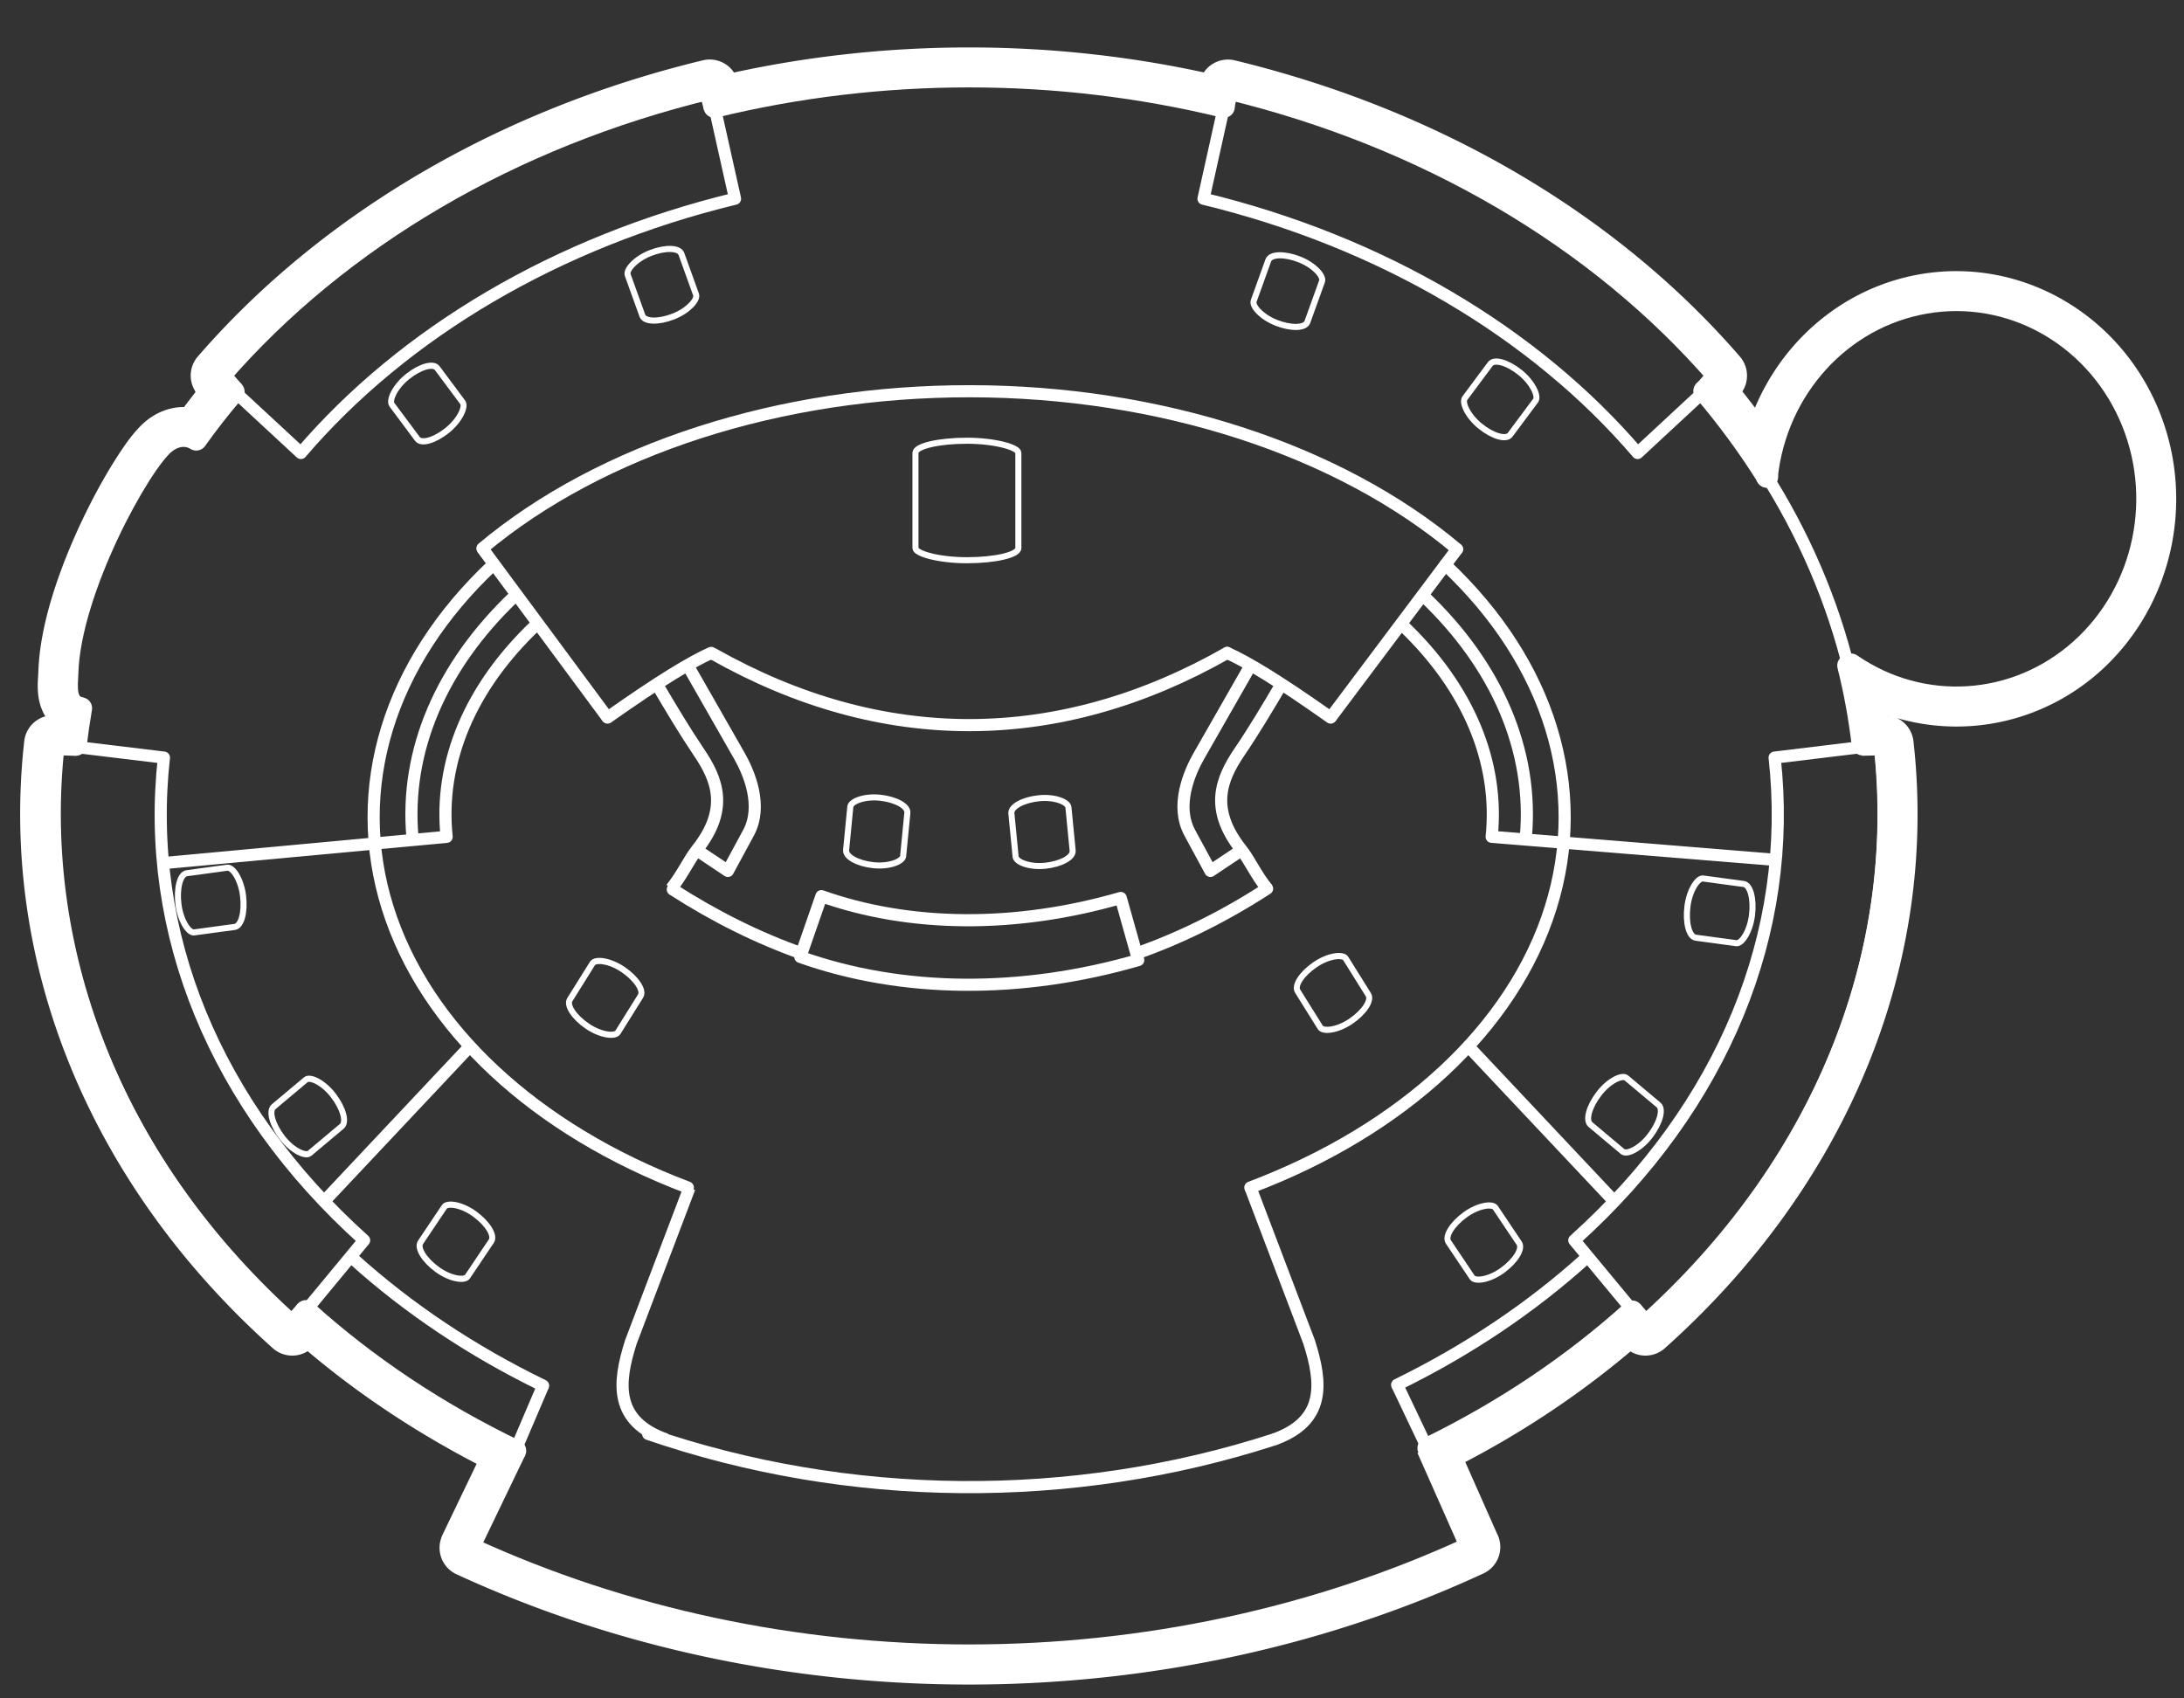 <?xml version="1.0" encoding="UTF-8" standalone="no"?>
<svg
   sodipodi:docname="JJ.svg"
   inkscape:version="1.3.1 (91b66b0783, 2023-11-16)"
   id="svg8"
   version="1.1"
   viewBox="0 0 18 14"
   height="14mm"
   width="18mm"
   inkscape:export-filename="D:\Users\Michael\repos\st-panorama\src\panorama-assets\rooms\JJ.png"
   inkscape:export-xdpi="2116.6699"
   inkscape:export-ydpi="2116.6699"
   xmlns:inkscape="http://www.inkscape.org/namespaces/inkscape"
   xmlns:sodipodi="http://sodipodi.sourceforge.net/DTD/sodipodi-0.dtd"
   xmlns="http://www.w3.org/2000/svg"
   xmlns:svg="http://www.w3.org/2000/svg"
   xmlns:rdf="http://www.w3.org/1999/02/22-rdf-syntax-ns#"
   xmlns:cc="http://creativecommons.org/ns#"
   xmlns:dc="http://purl.org/dc/elements/1.1/">
  <rect x="0" y="0" width="18" height="14" fill="#333333" stroke="none"/>
  <defs
     id="defs2" />
  <sodipodi:namedview
     id="base"
     pagecolor="#000000"
     bordercolor="#666666"
     borderopacity="1.0"
     inkscape:pageopacity="0"
     inkscape:pageshadow="2"
     inkscape:zoom="7.857724108"
     inkscape:cx="67.19502909"
     inkscape:cy="-3.181582817"
     inkscape:document-units="mm"
     inkscape:current-layer="svg8"
     inkscape:document-rotation="0"
     showgrid="false"
     inkscape:window-width="2367"
     inkscape:window-height="1417"
     inkscape:window-x="1672"
     inkscape:window-y="-8"
     inkscape:window-maximized="1"
     inkscape:showpageshadow="2"
     inkscape:pagecheckerboard="0"
     inkscape:deskcolor="#d1d1d1" />
  <path
     id="path246"
     style="display:inline;color:#000000;fill:none;stroke-linecap:round;stroke-linejoin:round;stroke:#ffffff;stroke-width:0.3;stroke-dasharray:none"
     d="M 127.674 147.742 C 126.99 147.742 126.305 147.819 125.64 147.974 L 125.623 147.908 L 125.622 147.908 A 0.09 0.09 0 0 0 125.514 147.844 C 123.866 148.242 122.428 149.085 121.428 150.24 A 0.09 0.09 0 0 0 121.43 150.356 L 121.428 150.358 L 121.492 150.431 C 121.415 150.524 121.342 150.619 121.272 150.716 C 121.262 150.713 121.251 150.711 121.24 150.709 C 121.173 150.699 121.079 150.713 120.99 150.783 C 120.919 150.84 120.847 150.937 120.762 151.072 C 120.676 151.207 120.582 151.378 120.494 151.564 C 120.318 151.938 120.164 152.375 120.152 152.742 C 120.151 152.791 120.14 152.862 120.154 152.939 C 120.162 152.978 120.178 153.021 120.209 153.057 C 120.221 153.071 120.237 153.084 120.254 153.095 C 120.245 153.146 120.238 153.198 120.231 153.249 L 120.127 153.246 L 120.127 153.247 A 0.09 0.09 0 0 0 120.035 153.326 C 119.834 155.114 120.563 156.887 122.035 158.203 A 0.09 0.09 0 0 0 122.162 158.195 L 122.215 158.135 C 122.685 158.549 123.224 158.907 123.813 159.2 L 123.467 159.92 L 123.468 159.92 A 0.09 0.09 0 0 0 123.467 159.922 A 0.09 0.09 0 0 0 123.51 160.041 C 126.102 161.238 129.259 161.235 131.849 160.035 A 0.09 0.09 0 0 0 131.893 159.916 A 0.09 0.09 0 0 0 131.892 159.915 L 131.568 159.184 C 132.143 158.896 132.667 158.544 133.129 158.139 L 133.178 158.195 L 133.179 158.194 A 0.09 0.09 0 0 0 133.18 158.195 A 0.09 0.09 0 0 0 133.307 158.203 C 134.78 156.887 135.509 155.114 135.307 153.326 A 0.09 0.09 0 0 0 135.215 153.247 L 135.215 153.246 L 135.208 153.246 A 0.09 0.09 0 0 0 135.207 153.246 A 0.09 0.09 0 0 0 135.206 153.247 L 135.117 153.249 C 135.099 153.115 135.076 152.981 135.048 152.848 C 135.645 153.168 136.38 153.085 136.897 152.621 C 137.459 152.115 137.63 151.283 137.316 150.584 C 137.001 149.884 136.275 149.483 135.539 149.609 C 134.88 149.722 134.36 150.231 134.2 150.888 C 134.092 150.73 133.976 150.576 133.852 150.427 L 133.912 150.358 L 133.912 150.357 A 0.09 0.09 0 0 0 133.912 150.238 C 132.913 149.083 131.474 148.242 129.826 147.844 A 0.09 0.09 0 0 0 129.72 147.908 L 129.719 147.908 L 129.703 147.973 C 129.039 147.819 128.357 147.742 127.674 147.742 z "
     transform="translate(-119.686,-147.201)" />
  <g
     inkscape:label="Layer 1"
     inkscape:groupmode="layer"
     id="layer1"
     transform="translate(-119.686,-147.201)"
     style="display:inline">
    <path
       style="color:#000000;font-style:normal;font-variant:normal;font-weight:normal;font-stretch:normal;font-size:medium;line-height:normal;font-family:sans-serif;font-variant-ligatures:normal;font-variant-position:normal;font-variant-caps:normal;font-variant-numeric:normal;font-variant-alternates:normal;font-variant-east-asian:normal;font-feature-settings:normal;font-variation-settings:normal;text-indent:0;text-align:start;text-decoration:none;text-decoration-line:none;text-decoration-style:solid;text-decoration-color:#000000;letter-spacing:normal;word-spacing:normal;text-transform:none;writing-mode:lr-tb;direction:ltr;text-orientation:mixed;dominant-baseline:auto;baseline-shift:baseline;text-anchor:start;white-space:normal;shape-padding:0;shape-margin:0;inline-size:0;clip-rule:nonzero;display:inline;overflow:visible;visibility:visible;isolation:auto;mix-blend-mode:normal;color-interpolation:sRGB;color-interpolation-filters:linearRGB;solid-color:#000000;solid-opacity:1;vector-effect:none;fill:none;fill-opacity:1;fill-rule:nonzero;stroke:#ffffff;stroke-width:0.1;stroke-linecap:round;stroke-linejoin:round;stroke-miterlimit:4;stroke-dasharray:none;stroke-dashoffset:0;stroke-opacity:1;color-rendering:auto;image-rendering:auto;shape-rendering:auto;text-rendering:auto;enable-background:accumulate;stop-color:#000000"
       d="m 129.802,147.953 -0.197,0.886 c 1.467,0.355 2.729,1.104 3.578,2.096 l 0.652,-0.605 c -0.988,-1.156 -2.41,-1.985 -4.033,-2.377 z"
       id="ellipse893" />
    <path
       style="color:#000000;font-style:normal;font-variant:normal;font-weight:normal;font-stretch:normal;font-size:medium;line-height:normal;font-family:sans-serif;font-variant-ligatures:normal;font-variant-position:normal;font-variant-caps:normal;font-variant-numeric:normal;font-variant-alternates:normal;font-variant-east-asian:normal;font-feature-settings:normal;font-variation-settings:normal;text-indent:0;text-align:start;text-decoration:none;text-decoration-line:none;text-decoration-style:solid;text-decoration-color:#000000;letter-spacing:normal;word-spacing:normal;text-transform:none;writing-mode:lr-tb;direction:ltr;text-orientation:mixed;dominant-baseline:auto;baseline-shift:baseline;text-anchor:start;white-space:normal;shape-padding:0;shape-margin:0;inline-size:0;clip-rule:nonzero;display:inline;overflow:visible;visibility:visible;isolation:auto;mix-blend-mode:normal;color-interpolation:sRGB;color-interpolation-filters:linearRGB;solid-color:#000000;solid-opacity:1;vector-effect:none;fill:none;fill-opacity:1;fill-rule:nonzero;stroke:#ffffff;stroke-width:0.1;stroke-linecap:round;stroke-linejoin:round;stroke-miterlimit:4;stroke-dasharray:none;stroke-dashoffset:0;stroke-opacity:1;color-rendering:auto;image-rendering:auto;shape-rendering:auto;text-rendering:auto;enable-background:accumulate;stop-color:#000000"
       d="m 135.18,153.341 -0.868,0.105 c 0.16,1.438 -0.417,2.87 -1.651,3.979 l 0.571,0.689 c 1.417,-1.274 2.144,-3.014 1.948,-4.773 z"
       id="path895" />
    <path
       style="color:#000000;font-style:normal;font-variant:normal;font-weight:normal;font-stretch:normal;font-size:medium;line-height:normal;font-family:sans-serif;font-variant-ligatures:normal;font-variant-position:normal;font-variant-caps:normal;font-variant-numeric:normal;font-variant-alternates:normal;font-variant-east-asian:normal;font-feature-settings:normal;font-variation-settings:normal;text-indent:0;text-align:start;text-decoration:none;text-decoration-line:none;text-decoration-style:solid;text-decoration-color:#000000;letter-spacing:normal;word-spacing:normal;text-transform:none;writing-mode:lr-tb;direction:ltr;text-orientation:mixed;dominant-baseline:auto;baseline-shift:baseline;text-anchor:start;white-space:normal;shape-padding:0;shape-margin:0;inline-size:0;clip-rule:nonzero;display:inline;overflow:visible;visibility:visible;isolation:auto;mix-blend-mode:normal;color-interpolation:sRGB;color-interpolation-filters:linearRGB;solid-color:#000000;solid-opacity:1;vector-effect:none;fill:none;fill-opacity:1;fill-rule:nonzero;stroke:#ffffff;stroke-width:0.1;stroke-linecap:round;stroke-linejoin:round;stroke-miterlimit:4;stroke-dasharray:none;stroke-dashoffset:0;stroke-opacity:1;color-rendering:auto;image-rendering:auto;shape-rendering:auto;text-rendering:auto;enable-background:accumulate;stop-color:#000000"
       d="m 125.546,147.953 0.198,0.886 c -1.467,0.355 -2.73,1.104 -3.578,2.096 l -0.653,-0.605 c 0.989,-1.156 2.411,-1.985 4.033,-2.377 z"
       id="path904" />
    <path
       style="display:inline;fill:none;stroke:#ffffff;stroke-width:0.1;stroke-linecap:round;stroke-linejoin:round;stroke-miterlimit:4;stroke-dasharray:none"
       id="ellipse964"
       d="m 123.662,151.721 c 0.98,-0.821 2.458,-1.297 4.018,-1.295 1.561,0.001 3.037,0.479 4.015,1.302" />
    <path
       style="display:inline;fill:none;stroke:#ffffff;stroke-width:0.1;stroke-linecap:round;stroke-linejoin:round;stroke-miterlimit:4;stroke-dasharray:none"
       id="ellipse972"
       d="m 130.185,159.067 c -1.665,0.539 -3.505,0.522 -5.157,-0.046" />
    <path
       style="color:#000000;font-style:normal;font-variant:normal;font-weight:normal;font-stretch:normal;font-size:medium;line-height:normal;font-family:sans-serif;font-variant-ligatures:normal;font-variant-position:normal;font-variant-caps:normal;font-variant-numeric:normal;font-variant-alternates:normal;font-variant-east-asian:normal;font-feature-settings:normal;font-variation-settings:normal;text-indent:0;text-align:start;text-decoration:none;text-decoration-line:none;text-decoration-style:solid;text-decoration-color:#000000;letter-spacing:normal;word-spacing:normal;text-transform:none;writing-mode:lr-tb;direction:ltr;text-orientation:mixed;dominant-baseline:auto;baseline-shift:baseline;text-anchor:start;white-space:normal;shape-padding:0;shape-margin:0;inline-size:0;clip-rule:nonzero;display:inline;overflow:visible;visibility:visible;isolation:auto;mix-blend-mode:normal;color-interpolation:sRGB;color-interpolation-filters:linearRGB;solid-color:#000000;solid-opacity:1;vector-effect:none;fill:none;fill-opacity:1;fill-rule:nonzero;stroke:#ffffff;stroke-width:0.1;stroke-linecap:round;stroke-linejoin:round;stroke-miterlimit:4;stroke-dasharray:none;stroke-dashoffset:0;stroke-opacity:1;color-rendering:auto;image-rendering:auto;shape-rendering:auto;text-rendering:auto;enable-background:accumulate;stop-color:#000000"
       d="m 120.169,153.341 0.868,0.105 c -0.161,1.438 0.416,2.87 1.65,3.979 l -0.57,0.689 c -1.418,-1.274 -2.145,-3.014 -1.948,-4.773 z"
       id="path906" />
    <path
       style="display:inline;fill:none;stroke:#ffffff;stroke-width:0.1;stroke-linecap:round;stroke-linejoin:round;stroke-miterlimit:4;stroke-dasharray:none"
       id="path976"
       d="m 126.293,155.06 c -0.359,-0.127 -0.714,-0.303 -1.062,-0.527" />
    <path
       style="color:#000000;font-style:normal;font-variant:normal;font-weight:normal;font-stretch:normal;font-size:medium;line-height:normal;font-family:sans-serif;font-variant-ligatures:normal;font-variant-position:normal;font-variant-caps:normal;font-variant-numeric:normal;font-variant-alternates:normal;font-variant-east-asian:normal;font-feature-settings:normal;font-variation-settings:normal;text-indent:0;text-align:start;text-decoration:none;text-decoration-line:none;text-decoration-style:solid;text-decoration-color:#000000;letter-spacing:normal;word-spacing:normal;text-transform:none;writing-mode:lr-tb;direction:ltr;text-orientation:mixed;dominant-baseline:auto;baseline-shift:baseline;text-anchor:start;white-space:normal;shape-padding:0;shape-margin:0;inline-size:0;clip-rule:nonzero;display:inline;overflow:visible;visibility:visible;isolation:auto;mix-blend-mode:normal;color-interpolation:sRGB;color-interpolation-filters:linearRGB;solid-color:#000000;solid-opacity:1;vector-effect:none;fill:none;fill-opacity:1;fill-rule:nonzero;stroke:#ffffff;stroke-width:0.1;stroke-linecap:round;stroke-linejoin:round;stroke-miterlimit:4;stroke-dasharray:none;stroke-dashoffset:0;stroke-opacity:1;color-rendering:auto;image-rendering:auto;shape-rendering:auto;text-rendering:auto;enable-background:accumulate;stop-color:#000000"
       d="m 129.067,155.115 -0.144,-0.512 c -0.87,0.252 -1.743,0.242 -2.467,-0.015 l -0.174,0.501 c 0.843,0.299 1.823,0.304 2.785,0.026 z"
       id="path962" />
    <path
       style="display:inline;fill:none;stroke:#ffffff;stroke-width:0.1;stroke-linecap:round;stroke-linejoin:round;stroke-miterlimit:4;stroke-dasharray:none"
       id="path978"
       d="m 129.8,152.583 c -1.388,0.79 -2.845,0.794 -4.233,0.01" />
    <path
       style="display:inline;fill:none;stroke:#ffffff;stroke-width:0.1;stroke-linecap:butt;stroke-linejoin:round;stroke-miterlimit:4;stroke-dasharray:none;stroke-opacity:1"
       d="m 130.185,159.067 c 0.428,-0.152 0.399,-0.464 0.29,-0.805 l -0.482,-1.269"
       id="path988" />
    <path
       style="display:inline;fill:none;stroke:#ffffff;stroke-width:0.1;stroke-linecap:butt;stroke-linejoin:round;stroke-miterlimit:4;stroke-dasharray:none;stroke-opacity:1"
       d="m 131.98,154.099 2.35,0.191"
       id="path990" />
    <g
       id="g1001"
       style="display:inline;fill:none;stroke:#ffffff;stroke-width:0.1;stroke-linejoin:round;stroke-miterlimit:4;stroke-dasharray:none"
       inkscape:export-xdpi="84.849998"
       inkscape:export-ydpi="84.849998">
      <path
         style="fill:none;stroke:#ffffff;stroke-width:0.1;stroke-linecap:round;stroke-linejoin:round;stroke-miterlimit:4;stroke-dasharray:none"
         id="ellipse966"
         d="m 131.598,151.857 c 0.86,0.808 1.177,1.841 0.868,2.827 -0.309,0.987 -1.213,1.829 -2.475,2.306" />
      <path
         style="fill:none;stroke:#ffffff;stroke-width:0.1;stroke-linecap:round;stroke-linejoin:round;stroke-miterlimit:4;stroke-dasharray:none"
         id="ellipse968"
         d="m 131.249,152.358 c 0.538,0.512 0.795,1.125 0.731,1.741" />
      <path
         style="fill:none;stroke:#ffffff;stroke-width:0.1;stroke-linecap:round;stroke-linejoin:round;stroke-miterlimit:4;stroke-dasharray:none"
         id="ellipse970"
         d="m 131.425,152.12 c 0.604,0.576 0.899,1.273 0.837,1.977" />
      <path
         style="fill:none;stroke:#ffffff;stroke-width:0.1;stroke-linecap:round;stroke-linejoin:round;stroke-miterlimit:4;stroke-dasharray:none;stroke-opacity:1"
         d="m 129.8,152.583 c 0.169,0.076 0.426,0.231 0.853,0.533"
         id="path982" />
      <path
         style="fill:none;stroke:#ffffff;stroke-width:0.1;stroke-linecap:butt;stroke-linejoin:round;stroke-miterlimit:4;stroke-dasharray:none;stroke-opacity:1"
         d="m 130.129,154.526 c -0.093,-0.116 -0.144,-0.235 -0.213,-0.322 -0.264,-0.334 -0.168,-0.578 -0.015,-0.804 0.117,-0.172 0.231,-0.363 0.344,-0.555"
         id="path984" />
      <path
         style="fill:none;stroke:#ffffff;stroke-width:0.1;stroke-linecap:butt;stroke-linejoin:round;stroke-miterlimit:4;stroke-dasharray:none;stroke-opacity:1"
         d="m 129.988,152.695 -0.421,0.737 c -0.079,0.138 -0.196,0.412 -0.075,0.634 l 0.17,0.314 0.25,-0.167"
         id="path986" />
      <path
         style="fill:none;stroke:#ffffff;stroke-width:0.1;stroke-linecap:butt;stroke-linejoin:round;stroke-miterlimit:4;stroke-dasharray:none;stroke-opacity:1"
         d="m 131.79,155.829 1.206,1.281"
         id="path992" />
    </g>
    <g
       id="g1017"
       style="display:inline;fill:none;stroke:#ffffff;stroke-width:0.1;stroke-linejoin:round;stroke-miterlimit:4;stroke-dasharray:none"
       inkscape:export-xdpi="84.849998"
       inkscape:export-ydpi="84.849998">
      <path
         style="fill:none;stroke:#ffffff;stroke-width:0.1;stroke-linecap:round;stroke-linejoin:round;stroke-miterlimit:4;stroke-dasharray:none"
         id="path1003"
         d="m 123.749,151.857 c -0.86,0.808 -1.177,1.841 -0.868,2.827 0.309,0.987 1.212,1.829 2.474,2.306" />
      <path
         style="fill:none;stroke:#ffffff;stroke-width:0.1;stroke-linecap:round;stroke-linejoin:round;stroke-miterlimit:4;stroke-dasharray:none"
         id="path1005"
         d="m 124.104,152.352 c -0.542,0.513 -0.802,1.128 -0.737,1.747" />
      <path
         style="fill:none;stroke:#ffffff;stroke-width:0.1;stroke-linecap:round;stroke-linejoin:round;stroke-miterlimit:4;stroke-dasharray:none"
         id="path1007"
         d="m 123.922,152.12 c -0.604,0.576 -0.899,1.273 -0.837,1.977" />
      <path
         style="fill:none;stroke:#ffffff;stroke-width:0.1;stroke-linecap:round;stroke-linejoin:round;stroke-miterlimit:4;stroke-dasharray:none;stroke-opacity:1"
         d="m 125.547,152.583 c -0.169,0.076 -0.426,0.231 -0.854,0.533"
         id="path1009" />
      <path
         style="fill:none;stroke:#ffffff;stroke-width:0.1;stroke-linecap:butt;stroke-linejoin:round;stroke-miterlimit:4;stroke-dasharray:none;stroke-opacity:1"
         d="m 125.218,154.526 c 0.093,-0.116 0.144,-0.235 0.213,-0.322 0.264,-0.334 0.168,-0.578 0.014,-0.804 -0.116,-0.172 -0.23,-0.363 -0.343,-0.555"
         id="path1011" />
      <path
         style="fill:none;stroke:#ffffff;stroke-width:0.1;stroke-linecap:butt;stroke-linejoin:round;stroke-miterlimit:4;stroke-dasharray:none;stroke-opacity:1"
         d="m 125.359,152.695 0.421,0.737 c 0.079,0.138 0.195,0.412 0.075,0.634 l -0.17,0.314 -0.25,-0.167"
         id="path1013" />
      <path
         style="fill:none;stroke:#ffffff;stroke-width:0.1;stroke-linecap:butt;stroke-linejoin:round;stroke-miterlimit:4;stroke-dasharray:none;stroke-opacity:1"
         d="m 123.556,155.829 -1.205,1.281"
         id="path1015" />
    </g>
    <path
       style="display:inline;fill:none;stroke:#ffffff;stroke-width:0.1;stroke-linecap:butt;stroke-linejoin:round;stroke-miterlimit:4;stroke-dasharray:none;stroke-opacity:1"
       d="m 123.66,151.72 1.033,1.396"
       id="path1021" />
    <path
       style="display:inline;fill:none;stroke:#ffffff;stroke-width:0.1;stroke-linecap:butt;stroke-linejoin:round;stroke-miterlimit:4;stroke-dasharray:none;stroke-opacity:1"
       d="m 130.653,153.116 c 0.315,-0.419 1.052,-1.403 1.042,-1.388"
       id="path1023" />
    <path
       style="display:inline;fill:none;stroke:#ffffff;stroke-width:0.1;stroke-linecap:round;stroke-linejoin:round;stroke-miterlimit:4;stroke-dasharray:none"
       id="path1025"
       d="m 132.764,157.566 c -0.453,0.411 -0.98,0.765 -1.563,1.05" />
    <path
       style="display:inline;fill:none;stroke:#ffffff;stroke-width:0.1;stroke-linecap:round;stroke-linejoin:round;stroke-miterlimit:4;stroke-dasharray:none"
       id="ellipse1027"
       d="m 124.162,158.623 c -0.583,-0.283 -1.11,-0.635 -1.563,-1.044" />
    <path
       style="display:inline;fill:none;stroke:#ffffff;stroke-width:0.1;stroke-linecap:butt;stroke-linejoin:round;stroke-miterlimit:4;stroke-dasharray:none;stroke-opacity:1"
       d="m 125.176,159.067 c -0.428,-0.152 -0.399,-0.464 -0.29,-0.805 l 0.482,-1.269"
       id="path1039" />
    <path
       style="display:inline;fill:none;stroke:#ffffff;stroke-width:0.1;stroke-linecap:butt;stroke-linejoin:round;stroke-miterlimit:4;stroke-dasharray:none;stroke-opacity:1"
       d="m 123.367,154.099 -2.34,0.217"
       id="path1154" />
    <path
       style="display:inline;fill:none;stroke:#ffffff;stroke-width:0.1;stroke-linecap:butt;stroke-linejoin:round;stroke-miterlimit:4;stroke-dasharray:none;stroke-opacity:1"
       d="m 131.451,159.142 -0.25,-0.526"
       id="path1158" />
    <path
       style="display:inline;fill:none;stroke:#ffffff;stroke-width:0.1;stroke-linecap:butt;stroke-linejoin:round;stroke-miterlimit:4;stroke-dasharray:none;stroke-opacity:1"
       d="m 123.933,159.159 0.229,-0.536"
       id="path1160" />
    <path
       style="display:inline;fill:none;stroke:#ffffff;stroke-width:0.1;stroke-linecap:round;stroke-linejoin:round;stroke-miterlimit:4;stroke-dasharray:none"
       id="path1242"
       d="m 130.129,154.526 c -0.352,0.228 -0.711,0.406 -1.075,0.534" />
    <path
       style="display:inline;fill:none;stroke:#ffffff;stroke-width:0.1;stroke-linecap:round;stroke-linejoin:round;stroke-miterlimit:4;stroke-dasharray:none"
       id="path1250"
       d="m 134.217,151.079 c 0.334,0.52 0.573,1.077 0.712,1.653" />
  </g>
  <g
     inkscape:groupmode="layer"
     id="layer2"
     inkscape:label="wall"
     style="display:inline;opacity:1"
     transform="translate(-119.686,-147.201)">
    <path
       style="display:inline;fill:none;stroke:#ffffff;stroke-width:0.18;stroke-linecap:round;stroke-linejoin:round;stroke-miterlimit:4;stroke-dasharray:none"
       id="path1256"
       d="m 121.496,150.298 c 0.986,-1.139 2.408,-1.973 4.039,-2.367" />
    <path
       style="display:inline;fill:none;stroke:#ffffff;stroke-width:0.18;stroke-linecap:round;stroke-linejoin:round;stroke-miterlimit:4;stroke-dasharray:none"
       id="path1258"
       d="m 122.095,158.136 c -1.453,-1.299 -2.169,-3.043 -1.971,-4.8" />
    <g
       id="g1304"
       style="display:inline;mix-blend-mode:normal;stroke:#ffffff;stroke-width:0.18;stroke-miterlimit:4;stroke-dasharray:none"
       inkscape:export-xdpi="84.849998"
       inkscape:export-ydpi="84.849998">
      <path
         style="fill:none;stroke:#ffffff;stroke-width:0.18;stroke-linecap:round;stroke-linejoin:round;stroke-miterlimit:4;stroke-dasharray:none"
         id="path1292"
         d="m 133.845,150.298 c -0.985,-1.139 -2.408,-1.973 -4.039,-2.367" />
      <path
         style="fill:none;stroke:#ffffff;stroke-width:0.18;stroke-linecap:round;stroke-linejoin:round;stroke-miterlimit:4;stroke-dasharray:none"
         id="path1294"
         d="m 133.246,158.136 c 1.454,-1.299 2.17,-3.043 1.971,-4.8" />
      <path
         style="fill:none;stroke:#ffffff;stroke-width:0.18;stroke-linecap:butt;stroke-linejoin:miter;stroke-miterlimit:4;stroke-dasharray:none;stroke-opacity:1"
         d="m 135.217,153.336 -0.187,0.005"
         id="path1296" />
      <path
         style="fill:none;stroke:#ffffff;stroke-width:0.18;stroke-linecap:butt;stroke-linejoin:miter;stroke-miterlimit:4;stroke-dasharray:none;stroke-opacity:1"
         d="m 133.135,158.008 0.111,0.128"
         id="path1298" />
      <path
         style="fill:#ff0000;stroke:#ffffff;stroke-width:0.18;stroke-linecap:butt;stroke-linejoin:miter;stroke-miterlimit:4;stroke-dasharray:none;stroke-opacity:1"
         d="m 133.73,150.43 0.115,-0.132"
         id="path1300" />
      <path
         style="fill:none;stroke:#ffffff;stroke-width:0.18;stroke-linecap:butt;stroke-linejoin:miter;stroke-miterlimit:4;stroke-dasharray:none;stroke-opacity:1"
         d="m 129.768,148.082 0.038,-0.151"
         id="path1302" />
    </g>
    <path
       style="display:inline;fill:none;stroke:#ffffff;stroke-width:0.18;stroke-linecap:round;stroke-linejoin:round;stroke-miterlimit:4;stroke-dasharray:none"
       id="path849"
       d="m 121.303,150.825 c 0.096,-0.135 0.199,-0.267 0.309,-0.395" />
    <path
       style="display:inline;fill:none;stroke:#ffffff;stroke-width:0.18;stroke-linecap:round;stroke-linejoin:round;stroke-miterlimit:4;stroke-dasharray:none"
       id="ellipse960"
       d="m 131.811,159.954 c -2.565,1.188 -5.696,1.19 -8.263,0.005" />
    <path
       style="display:inline;fill:none;stroke:#ffffff;stroke-width:0.18;stroke-linecap:round;stroke-linejoin:round;stroke-miterlimit:4;stroke-dasharray:none"
       id="path974"
       d="m 120.311,153.341 c 0.012,-0.101 0.027,-0.202 0.044,-0.302" />
    <path
       style="display:inline;fill:none;stroke:#ffffff;stroke-width:0.18;stroke-linecap:butt;stroke-linejoin:round;stroke-miterlimit:4;stroke-dasharray:none;stroke-opacity:1"
       d="m 131.811,159.954 -0.36,-0.812"
       id="path1031" />
    <path
       style="display:inline;fill:none;stroke:#ffffff;stroke-width:0.18;stroke-linecap:butt;stroke-linejoin:round;stroke-miterlimit:4;stroke-dasharray:none;stroke-opacity:1"
       d="m 123.933,159.159 -0.385,0.8"
       id="path1037" />
    <path
       style="display:inline;fill:none;stroke:#ffffff;stroke-width:0.18;stroke-linecap:butt;stroke-linejoin:round;stroke-miterlimit:4;stroke-dasharray:none;stroke-opacity:1"
       d="m 121.303,150.825 v 0 c 0,0 -0.115,-0.084 -0.257,0.028 -0.203,0.161 -0.782,1.205 -0.804,1.892 -0.004,0.109 -0.03,0.267 0.113,0.294"
       id="path1156" />
    <path
       style="display:inline;fill:none;stroke:#ffffff;stroke-width:0.18;stroke-linecap:round;stroke-linejoin:round;stroke-miterlimit:4;stroke-dasharray:none"
       id="path1244"
       d="m 125.574,148.082 c 1.37,-0.334 2.829,-0.334 4.199,0" />
    <path
       style="display:inline;fill:none;stroke:#ffffff;stroke-width:0.18;stroke-linecap:round;stroke-linejoin:round;stroke-miterlimit:4;stroke-dasharray:none"
       id="path1252"
       d="m 133.138,158.011 c -0.49,0.442 -1.056,0.822 -1.68,1.127" />
    <path
       style="display:inline;fill:none;stroke:#ffffff;stroke-width:0.18;stroke-linecap:round;stroke-linejoin:round;stroke-miterlimit:4;stroke-dasharray:none"
       id="path1254"
       d="m 123.933,159.159 c -0.643,-0.31 -1.225,-0.698 -1.726,-1.151" />
    <path
       style="display:inline;fill:none;stroke:#ffffff;stroke-width:0.18;stroke-linecap:round;stroke-linejoin:round;stroke-miterlimit:4;stroke-dasharray:none"
       id="path958"
       d="m 134.248,151.131 c 0.078,-0.729 0.612,-1.315 1.307,-1.434 0.695,-0.119 1.381,0.258 1.68,0.923 0.298,0.664 0.135,1.454 -0.398,1.933 -0.533,0.479 -1.308,0.53 -1.895,0.125" />
    <path
       style="display:inline;fill:none;stroke:#ffffff;stroke-width:0.18;stroke-linecap:round;stroke-linejoin:round;stroke-miterlimit:4;stroke-dasharray:none"
       id="path1246"
       d="m 133.732,150.424 c 0.192,0.226 0.365,0.462 0.519,0.707" />
    <path
       style="display:inline;fill:none;stroke:#ffffff;stroke-width:0.18;stroke-linecap:round;stroke-linejoin:round;stroke-miterlimit:4;stroke-dasharray:none"
       id="path1248"
       d="m 134.918,152.687 c 0.054,0.215 0.093,0.432 0.119,0.651" />
    <g
       id="g1290"
       style="display:inline;stroke:#ffffff;stroke-width:0.18;stroke-miterlimit:4;stroke-dasharray:none"
       inkscape:export-xdpi="84.849998"
       inkscape:export-ydpi="84.849998">
      <path
         style="fill:none;stroke:#ffffff;stroke-width:0.18;stroke-linecap:butt;stroke-linejoin:miter;stroke-miterlimit:4;stroke-dasharray:none;stroke-opacity:1"
         d="m 120.124,153.336 0.187,0.005"
         id="path1274" />
      <path
         style="fill:none;stroke:#ffffff;stroke-width:0.18;stroke-linecap:butt;stroke-linejoin:miter;stroke-miterlimit:4;stroke-dasharray:none;stroke-opacity:1"
         d="m 122.207,158.008 -0.112,0.128"
         id="path1278" />
      <path
         style="fill:#ff0000;stroke:#ffffff;stroke-width:0.18;stroke-linecap:butt;stroke-linejoin:miter;stroke-miterlimit:4;stroke-dasharray:none;stroke-opacity:1"
         d="m 121.612,150.43 -0.116,-0.132"
         id="path1280" />
      <path
         style="fill:none;stroke:#ffffff;stroke-width:0.18;stroke-linecap:butt;stroke-linejoin:miter;stroke-miterlimit:4;stroke-dasharray:none;stroke-opacity:1"
         d="m 125.574,148.082 -0.039,-0.151"
         id="path1282" />
    </g>
  </g>
  <g
     inkscape:groupmode="layer"
     id="layer4"
     inkscape:label="CHAIRS"
     style="display:inline"
     transform="translate(-119.686,-147.201)">
    <rect
       style="display:inline;fill:none;fill-opacity:1;stroke:#ffffff;stroke-width:0.05;stroke-linecap:round;stroke-linejoin:round;stroke-miterlimit:4;stroke-dasharray:none"
       id="rect1041"
       width="0.479"
       height="0.552"
       x="28.231"
       y="201.797"
       rx="1"
       ry="0.1"
       transform="matrix(0.828,-0.561,0.53,0.848,0,0)" />
    <rect
       style="display:inline;fill:none;fill-opacity:1;stroke:#ffffff;stroke-width:0.05;stroke-linecap:round;stroke-linejoin:round;stroke-miterlimit:4;stroke-dasharray:none"
       id="rect1041-2"
       width="0.479"
       height="0.552"
       x="21.576"
       y="204.87"
       rx="1"
       ry="0.1"
       transform="matrix(0.809,-0.588,0.557,0.83,0,0)" />
    <rect
       style="display:inline;fill:none;fill-opacity:1;stroke:#ffffff;stroke-width:0.05;stroke-linecap:round;stroke-linejoin:round;stroke-miterlimit:4;stroke-dasharray:none"
       id="rect1041-28"
       width="0.485"
       height="0.546"
       x="-34.49"
       y="200.816"
       rx="1"
       ry="0.1"
       transform="matrix(0.612,-0.791,0.766,0.643,0,0)" />
    <rect
       style="display:inline;fill:none;fill-opacity:1;stroke:#ffffff;stroke-width:0.05;stroke-linecap:round;stroke-linejoin:round;stroke-miterlimit:4;stroke-dasharray:none"
       id="rect1041-0"
       width="0.492"
       height="0.537"
       x="-135.686"
       y="151.617"
       rx="1"
       ry="0.1"
       transform="matrix(0.123,-0.992,0.991,0.134,0,0)" />
    <rect
       style="display:inline;fill:none;fill-opacity:1;stroke:#ffffff;stroke-width:0.05;stroke-linecap:round;stroke-linejoin:round;stroke-miterlimit:4;stroke-dasharray:none"
       id="rect1041-5"
       width="0.48"
       height="0.551"
       x="195.73"
       y="33.919"
       rx="1"
       ry="0.1"
       transform="matrix(0.778,0.628,-0.597,0.802,0,0)" />
    <rect
       style="display:inline;fill:none;fill-opacity:1;stroke:#ffffff;stroke-width:0.05;stroke-linecap:round;stroke-linejoin:round;stroke-miterlimit:4;stroke-dasharray:none"
       id="rect1041-56"
       width="0.475"
       height="0.556"
       x="173.019"
       y="91.683"
       rx="1"
       ry="0.1"
       transform="matrix(0.932,0.364,-0.339,0.941,0,0)" />
    <rect
       style="display:inline;fill:none;fill-opacity:1;stroke:#ffffff;stroke-width:0.05;stroke-linecap:round;stroke-linejoin:round;stroke-miterlimit:4;stroke-dasharray:none"
       id="rect1138"
       width="0.479"
       height="0.552"
       x="-188.438"
       y="58.506"
       rx="1"
       ry="0.1"
       transform="matrix(-0.828,-0.561,-0.53,0.848,0,0)" />
    <rect
       style="display:inline;fill:none;fill-opacity:1;stroke:#ffffff;stroke-width:0.05;stroke-linecap:round;stroke-linejoin:round;stroke-miterlimit:4;stroke-dasharray:none"
       id="rect1140"
       width="0.479"
       height="0.552"
       x="-190.583"
       y="54.561"
       rx="1"
       ry="0.1"
       transform="matrix(-0.809,-0.588,-0.557,0.83,0,0)" />
    <rect
       style="display:inline;fill:none;fill-opacity:1;stroke:#ffffff;stroke-width:0.05;stroke-linecap:round;stroke-linejoin:round;stroke-miterlimit:4;stroke-dasharray:none"
       id="rect1142"
       width="0.485"
       height="0.546"
       x="-198.752"
       y="-1.232"
       rx="1"
       ry="0.1"
       transform="matrix(-0.612,-0.791,-0.766,0.643,0,0)" />
    <rect
       style="display:inline;fill:none;fill-opacity:1;stroke:#ffffff;stroke-width:0.05;stroke-linecap:round;stroke-linejoin:round;stroke-miterlimit:4;stroke-dasharray:none"
       id="rect1144"
       width="0.492"
       height="0.537"
       x="-169.821"
       y="-101.747"
       rx="1"
       ry="0.1"
       transform="matrix(-0.123,-0.992,-0.991,0.134,0,0)" />
    <rect
       style="display:inline;fill:none;fill-opacity:1;stroke:#ffffff;stroke-width:0.05;stroke-linecap:round;stroke-linejoin:round;stroke-miterlimit:4;stroke-dasharray:none"
       id="rect1146"
       width="0.48"
       height="0.551"
       x="-9.198"
       y="194.429"
       rx="2.646"
       ry="0.1"
       transform="matrix(-0.778,0.628,0.597,0.802,0,0)" />
    <rect
       style="display:inline;fill:none;fill-opacity:1;stroke:#ffffff;stroke-width:0.05;stroke-linecap:round;stroke-linejoin:round;stroke-miterlimit:4;stroke-dasharray:none"
       id="rect1148"
       width="0.475"
       height="0.556"
       x="-67.271"
       y="184.577"
       rx="1"
       ry="0.1"
       transform="matrix(-0.932,0.364,0.339,0.941,0,0)" />
    <rect
       style="display:inline;fill:none;fill-opacity:1;stroke:#ffffff;stroke-width:0.05;stroke-linecap:round;stroke-linejoin:round;stroke-miterlimit:4;stroke-dasharray:none"
       id="rect1150"
       width="0.473"
       height="0.559"
       x="-141.568"
       y="139.635"
       rx="1"
       ry="0.1"
       transform="matrix(-0.994,-0.105,-0.097,0.995,0,0)" />
    <rect
       style="display:inline;fill:none;fill-opacity:1;stroke:#ffffff;stroke-width:0.05;stroke-linecap:round;stroke-linejoin:round;stroke-miterlimit:4;stroke-dasharray:none"
       id="rect1041-9-7"
       width="0.473"
       height="0.559"
       x="112.541"
       y="166.455"
       rx="1"
       ry="0.1"
       transform="matrix(0.994,-0.105,0.097,0.995,0,0)" />
    <rect
       style="display:inline;fill:none;fill-opacity:1;stroke:#ffffff;stroke-width:0.05;stroke-linecap:round;stroke-linejoin:round;stroke-miterlimit:4;stroke-dasharray:none"
       id="rect1240"
       width="0.848"
       height="0.985"
       x="127.231"
       y="150.834"
       rx="1"
       ry="0.1" />
  </g>
</svg>
